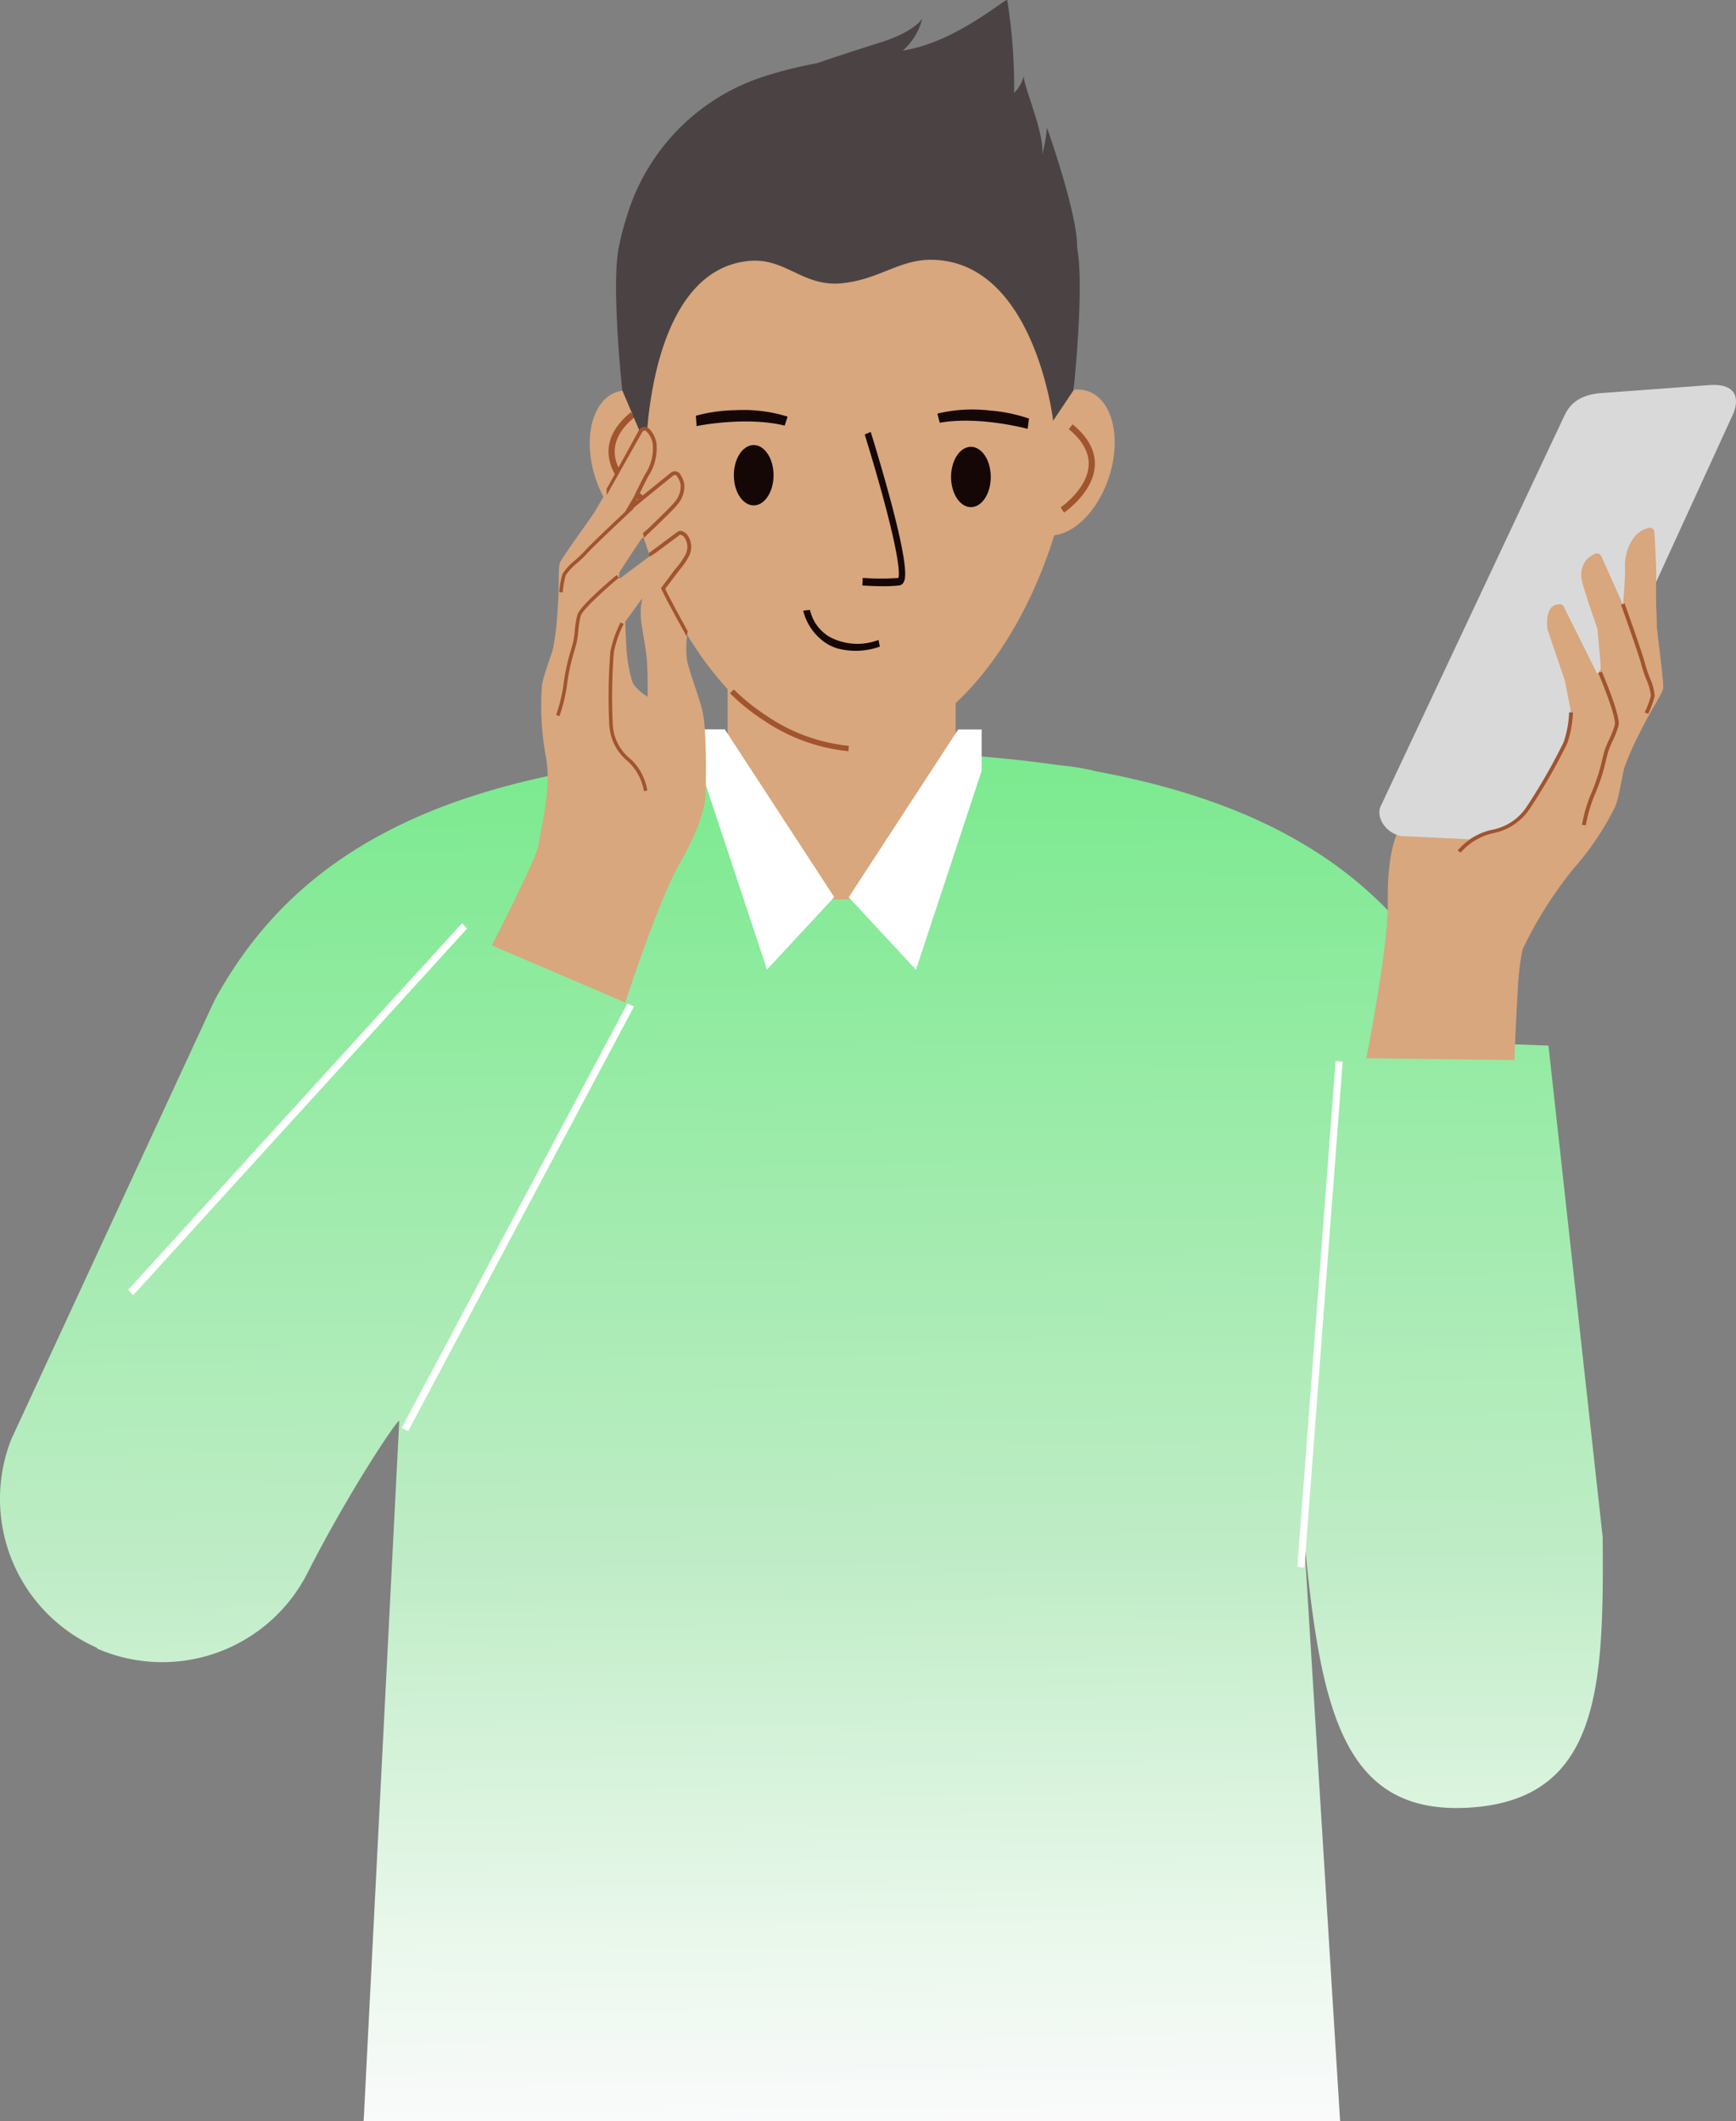 <svg xmlns="http://www.w3.org/2000/svg" xmlns:xlink="http://www.w3.org/1999/xlink" width="203" height="248" viewBox="0 0 203 248">
  <rect x="0" y="0" width="203" height="248" fill="#808080" stroke="none"/>
  <defs>
    <linearGradient id="linear-gradient" x1="0.5" x2="0.513" y2="1" gradientUnits="objectBoundingBox">
      <stop offset="0" stop-color="#7aea8e"/>
      <stop offset="0.589" stop-color="#bfecc6"/>
      <stop offset="0.866" stop-color="#eaf8ec"/>
      <stop offset="1" stop-color="#fafafb"/>
    </linearGradient>
  </defs>
  <g id="illustation_Light_mode" data-name="illustation Light mode" transform="translate(1137.589 -920.741)">
    <g id="Group_5257" data-name="Group 5257" transform="translate(-1137.589 1008.571)">
      <g id="Group_5256" data-name="Group 5256" transform="translate(0 0)">
        <path id="Path_14383" data-name="Path 14383" d="M413,1878.178l-6.339-57.468-3.988-.149-1.339-.05h-.025l-5.32-.2-.414-4.831a50.012,50.012,0,0,0-4.118-6.408,45.644,45.644,0,0,0-3.693-4.292c-7.524-7.716-18.267-13.218-33.927-16.121a26.707,26.707,0,0,0-3.845-.675c-.969-.1-1.947-.261-2.943-.379l-.223-.028q-1.372-.173-2.791-.324-1.649-.174-3.36-.318l-.316-.027-.426-.034q-1.289-.1-2.613-.186-.742-.047-1.495-.089l-1.107-.058q-4.63-.229-9.688-.25a.5.5,0,0,0-.1.011q-1.844-.016-3.742-.01-4.139.018-7.987.175-1.279.051-2.526.119l-.28.015q-1.15.063-2.273.14l-.525.036q-2.786.2-5.412.478-.731.077-1.45.16l-.432.051c-.3.036-.608.073-.909.111q-5.238.66-9.845,1.649c-20.353,4.351-31.917,13.4-38.886,26.222l-23.748,51.279a19.039,19.039,0,0,0,10.034,24.4v.083a19.047,19.047,0,0,0,24.6-8.845c5.078-9.947,10.668-18.182,10.728-17.765l-3.968,78.062-.165,3.25-.038.546H382.3l-.038-.548-.2-3.248-3.9-62.967h0l-.139-2.246q.084.921.171,1.82h0c1.912,19.882,4.829,31.494,19.36,30.526C412.79,1908.774,413.131,1895.445,413,1878.178ZM377.3,1865.751v-.068c0-.032,0,0,0,.068Z" transform="translate(-225.591 -1786.29)" fill="url(#linear-gradient)"/>
      </g>
    </g>
    <g id="Group_5264" data-name="Group 5264" transform="translate(-1026.541 1022.355)">
      <g id="Group_5263" data-name="Group 5263">
        <g id="Group_5262" data-name="Group 5262">
          <g id="Group_5261" data-name="Group 5261">
            <g id="Group_5260" data-name="Group 5260">
              <g id="Group_5259" data-name="Group 5259">
                <g id="Group_5258" data-name="Group 5258">
                  <path id="Path_14384" data-name="Path 14384" d="M1554.06,1945.56" transform="translate(-1554.06 -1945.56)" fill="#d8a87d"/>
                </g>
              </g>
            </g>
          </g>
        </g>
      </g>
    </g>
    <g id="Group_5269" data-name="Group 5269" transform="translate(-1122.595 1028.661)">
      <g id="Group_5268" data-name="Group 5268" transform="translate(0 0)">
        <g id="Group_5267" data-name="Group 5267">
          <g id="Group_5266" data-name="Group 5266">
            <g id="Group_5265" data-name="Group 5265">
              <path id="Path_14385" data-name="Path 14385" d="M404.846,2064.863l.57.651,39.052-42.877-.57-.651Z" transform="translate(-404.846 -2021.986)" fill="#fff"/>
            </g>
          </g>
        </g>
      </g>
    </g>
    <g id="Group_5274" data-name="Group 5274" transform="translate(-1090.625 1038.058)">
      <g id="Group_5273" data-name="Group 5273" transform="translate(0 0)">
        <g id="Group_5272" data-name="Group 5272">
          <g id="Group_5271" data-name="Group 5271">
            <g id="Group_5270" data-name="Group 5270">
              <path id="Path_14386" data-name="Path 14386" d="M788.255,2184.928l-.764-.359,26.411-49.65.764.359Z" transform="translate(-787.491 -2134.919)" fill="#fff"/>
            </g>
          </g>
        </g>
      </g>
    </g>
    <g id="Group_5278" data-name="Group 5278" transform="translate(-1052.53 991.127)">
      <g id="Group_5277" data-name="Group 5277" transform="translate(0 0)">
        <g id="Group_5276" data-name="Group 5276">
          <g id="Group_5275" data-name="Group 5275">
            <path id="Path_14387" data-name="Path 14387" d="M1269.948,1593.538h0v-22.122H1243.28v21.778a.942.942,0,0,0-.024.169C1243.26,1611.146,1270.3,1609.733,1269.948,1593.538Z" transform="translate(-1243.256 -1571.416)" fill="#d8a77d"/>
          </g>
        </g>
      </g>
    </g>
    <path id="Path_14388" data-name="Path 14388" d="M1209.476,1749.92l12.794,19.618-7.861,8.467-7.68-23.169v-4.917Z" transform="translate(-2262.308 -743.905)" fill="#fff"/>
    <path id="Path_14389" data-name="Path 14389" d="M1425.708,1750.15l-12.795,19.618,7.861,8.467,7.68-23.25v-4.835Z" transform="translate(-2451.255 -744.116)" fill="#fff"/>
    <g id="Group_5287" data-name="Group 5287" transform="translate(-1064.75 935.854)">
      <g id="Group_5286" data-name="Group 5286" transform="translate(0)">
        <g id="Group_5285" data-name="Group 5285">
          <g id="Group_5284" data-name="Group 5284">
            <g id="Group_5283" data-name="Group 5283">
              <g id="Group_5282" data-name="Group 5282">
                <g id="Group_5281" data-name="Group 5281">
                  <g id="Group_5280" data-name="Group 5280">
                    <g id="Group_5279" data-name="Group 5279">
                      <path id="Path_14390" data-name="Path 14390" d="M1149.964,940.307c0,18.055-11.817,39.972-26.4,39.972s-26.4-21.917-26.4-39.972,11.817-32.691,26.4-32.691S1149.964,922.253,1149.964,940.307Z" transform="translate(-1097.172 -907.616)" fill="#d8a77d"/>
                    </g>
                  </g>
                </g>
              </g>
            </g>
          </g>
        </g>
      </g>
    </g>
    <g id="Group_5296" data-name="Group 5296" transform="translate(-1052.231 1001.356)">
      <g id="Group_5295" data-name="Group 5295" transform="translate(0 0)">
        <g id="Group_5294" data-name="Group 5294">
          <g id="Group_5293" data-name="Group 5293">
            <g id="Group_5292" data-name="Group 5292">
              <g id="Group_5291" data-name="Group 5291">
                <g id="Group_5290" data-name="Group 5290">
                  <g id="Group_5289" data-name="Group 5289">
                    <g id="Group_5288" data-name="Group 5288">
                      <path id="Path_14391" data-name="Path 14391" d="M1260.67,1700.946a21.393,21.393,0,0,1-9.913-3.608,24.2,24.2,0,0,1-3.941-3.172l.459-.436a24.164,24.164,0,0,0,3.844,3.089,20.759,20.759,0,0,0,9.6,3.5Z" transform="translate(-1246.816 -1693.73)" fill="#a1542e"/>
                    </g>
                  </g>
                </g>
              </g>
            </g>
          </g>
        </g>
      </g>
    </g>
    <g id="Group_5313" data-name="Group 5313" transform="translate(-1070.696 964.846)">
      <g id="Group_5312" data-name="Group 5312" transform="translate(0 0)">
        <g id="Group_5311" data-name="Group 5311" transform="translate(0)">
          <g id="Group_5310" data-name="Group 5310">
            <g id="Group_5309" data-name="Group 5309">
              <g id="Group_5308" data-name="Group 5308">
                <g id="Group_5307" data-name="Group 5307">
                  <g id="Group_5306" data-name="Group 5306">
                    <g id="Group_5305" data-name="Group 5305">
                      <g id="Group_5304" data-name="Group 5304">
                        <g id="Group_5303" data-name="Group 5303">
                          <g id="Group_5302" data-name="Group 5302">
                            <g id="Group_5301" data-name="Group 5301">
                              <g id="Group_5300" data-name="Group 5300">
                                <g id="Group_5299" data-name="Group 5299">
                                  <g id="Group_5298" data-name="Group 5298">
                                    <g id="Group_5297" data-name="Group 5297">
                                      <ellipse id="Ellipse_68" data-name="Ellipse 68" cx="5.519" cy="8.8" rx="5.519" ry="8.8" transform="translate(0 3.44) rotate(-18.157)" fill="#d8a77d"/>
                                    </g>
                                  </g>
                                </g>
                              </g>
                            </g>
                          </g>
                        </g>
                      </g>
                    </g>
                  </g>
                </g>
              </g>
            </g>
          </g>
        </g>
      </g>
    </g>
    <g id="Group_5330" data-name="Group 5330" transform="translate(-1021.151 964.742)">
      <g id="Group_5329" data-name="Group 5329" transform="translate(0 0)">
        <g id="Group_5328" data-name="Group 5328" transform="translate(0)">
          <g id="Group_5327" data-name="Group 5327">
            <g id="Group_5326" data-name="Group 5326">
              <g id="Group_5325" data-name="Group 5325">
                <g id="Group_5324" data-name="Group 5324">
                  <g id="Group_5323" data-name="Group 5323">
                    <g id="Group_5322" data-name="Group 5322">
                      <g id="Group_5321" data-name="Group 5321">
                        <g id="Group_5320" data-name="Group 5320">
                          <g id="Group_5319" data-name="Group 5319">
                            <g id="Group_5318" data-name="Group 5318">
                              <g id="Group_5317" data-name="Group 5317">
                                <g id="Group_5316" data-name="Group 5316">
                                  <g id="Group_5315" data-name="Group 5315">
                                    <g id="Group_5314" data-name="Group 5314">
                                      <ellipse id="Ellipse_69" data-name="Ellipse 69" cx="8.8" cy="5.519" rx="8.8" ry="5.519" transform="translate(0 16.72) rotate(-71.819)" fill="#d8a77d"/>
                                    </g>
                                  </g>
                                </g>
                              </g>
                            </g>
                          </g>
                        </g>
                      </g>
                    </g>
                  </g>
                </g>
              </g>
            </g>
          </g>
        </g>
      </g>
    </g>
    <g id="Group_5339" data-name="Group 5339" transform="translate(-1036.752 971.237)">
      <g id="Group_5338" data-name="Group 5338" transform="translate(0 0)">
        <g id="Group_5337" data-name="Group 5337">
          <g id="Group_5336" data-name="Group 5336">
            <g id="Group_5335" data-name="Group 5335">
              <g id="Group_5334" data-name="Group 5334">
                <g id="Group_5333" data-name="Group 5333">
                  <g id="Group_5332" data-name="Group 5332">
                    <g id="Group_5331" data-name="Group 5331">
                      <path id="Path_14392" data-name="Path 14392" d="M1434.275,1350.659c-1.243,0-2.348-.086-2.417-.092l.051-.884a27.4,27.4,0,0,0,4.16.007c.1-.248.3-1.614-1.616-8.784-1.081-4.046-2.305-7.945-2.316-7.984l.7-.308c.012.039,1.225,3.908,2.305,7.939,2.233,8.339,1.733,9.282,1.545,9.637a.657.657,0,0,1-.5.376A16.982,16.982,0,0,1,1434.275,1350.659Z" transform="translate(-1431.858 -1332.614)" fill="#160707"/>
                    </g>
                  </g>
                </g>
              </g>
            </g>
          </g>
        </g>
      </g>
    </g>
    <g id="Group_5347" data-name="Group 5347" transform="translate(-1051.777 972.777)">
      <g id="Group_5346" data-name="Group 5346" transform="translate(0 0)">
        <g id="Group_5345" data-name="Group 5345">
          <g id="Group_5344" data-name="Group 5344">
            <g id="Group_5343" data-name="Group 5343">
              <g id="Group_5342" data-name="Group 5342">
                <g id="Group_5341" data-name="Group 5341">
                  <g id="Group_5340" data-name="Group 5340">
                    <ellipse id="Ellipse_70" data-name="Ellipse 70" cx="2.322" cy="3.527" rx="2.322" ry="3.527" fill="#160707"/>
                  </g>
                </g>
              </g>
            </g>
          </g>
        </g>
      </g>
    </g>
    <g id="Group_5355" data-name="Group 5355" transform="translate(-1026.376 972.981)">
      <g id="Group_5354" data-name="Group 5354" transform="translate(0 0)">
        <g id="Group_5353" data-name="Group 5353">
          <g id="Group_5352" data-name="Group 5352">
            <g id="Group_5351" data-name="Group 5351">
              <g id="Group_5350" data-name="Group 5350">
                <g id="Group_5349" data-name="Group 5349">
                  <g id="Group_5348" data-name="Group 5348">
                    <ellipse id="Ellipse_71" data-name="Ellipse 71" cx="2.322" cy="3.527" rx="2.322" ry="3.527" fill="#160707"/>
                  </g>
                </g>
              </g>
            </g>
          </g>
        </g>
      </g>
    </g>
    <g id="Group_5364" data-name="Group 5364" transform="translate(-1043.666 992.032)">
      <g id="Group_5363" data-name="Group 5363" transform="translate(0 0)">
        <g id="Group_5362" data-name="Group 5362">
          <g id="Group_5361" data-name="Group 5361">
            <g id="Group_5360" data-name="Group 5360">
              <g id="Group_5359" data-name="Group 5359">
                <g id="Group_5358" data-name="Group 5358">
                  <g id="Group_5357" data-name="Group 5357">
                    <g id="Group_5356" data-name="Group 5356">
                      <path id="Path_14393" data-name="Path 14393" d="M1353.149,1586.46a5.562,5.562,0,0,1-1.1-.5,6.388,6.388,0,0,1-2.8-3.87l.573-.121-.287.061.506-.043a4.895,4.895,0,0,0,2.335,3.18,6.941,6.941,0,0,0,5.681.33l.152.781a8.374,8.374,0,0,1-5.059.185Z" transform="translate(-1349.246 -1581.967)" fill="#160707"/>
                    </g>
                  </g>
                </g>
              </g>
            </g>
          </g>
        </g>
      </g>
    </g>
    <g id="Group_5373" data-name="Group 5373" transform="translate(-1027.978 968.618)">
      <g id="Group_5372" data-name="Group 5372" transform="translate(0 0)">
        <g id="Group_5371" data-name="Group 5371">
          <g id="Group_5370" data-name="Group 5370">
            <g id="Group_5369" data-name="Group 5369">
              <g id="Group_5368" data-name="Group 5368">
                <g id="Group_5367" data-name="Group 5367">
                  <g id="Group_5366" data-name="Group 5366">
                    <g id="Group_5365" data-name="Group 5365">
                      <path id="Path_14394" data-name="Path 14394" d="M1547.443,1303.555c-.08-.029-5.684-1.533-10.275-.713l-.278-1.07a17.453,17.453,0,0,1,6.156-.361,18.5,18.5,0,0,1,4.561.942Z" transform="translate(-1536.889 -1301.288)" fill="#160707"/>
                    </g>
                  </g>
                </g>
              </g>
            </g>
          </g>
        </g>
      </g>
    </g>
    <g id="Group_5388" data-name="Group 5388" transform="translate(-1066.428 968.946)">
      <g id="Group_5387" data-name="Group 5387" transform="translate(0 0)">
        <g id="Group_5386" data-name="Group 5386">
          <g id="Group_5385" data-name="Group 5385">
            <g id="Group_5384" data-name="Group 5384">
              <g id="Group_5383" data-name="Group 5383">
                <g id="Group_5382" data-name="Group 5382">
                  <g id="Group_5381" data-name="Group 5381">
                    <g id="Group_5380" data-name="Group 5380">
                      <g id="Group_5379" data-name="Group 5379">
                        <g id="Group_5378" data-name="Group 5378">
                          <g id="Group_5377" data-name="Group 5377">
                            <g id="Group_5376" data-name="Group 5376">
                              <g id="Group_5375" data-name="Group 5375">
                                <g id="Group_5374" data-name="Group 5374">
                                  <path id="Path_14395" data-name="Path 14395" d="M1080.508,1315.4c-.141-.1-3.451-2.367-3.6-5.512-.079-1.712.794-3.329,2.594-4.81l.458.558c-1.614,1.324-2.4,2.741-2.332,4.209.126,2.784,3.247,4.932,3.279,4.953Z" transform="translate(-1076.907 -1305.08)" fill="#a1542e"/>
                                </g>
                              </g>
                            </g>
                          </g>
                        </g>
                      </g>
                    </g>
                  </g>
                </g>
              </g>
            </g>
          </g>
        </g>
      </g>
    </g>
    <g id="Group_5390" data-name="Group 5390" transform="translate(-1065.55 920.741)">
      <g id="Group_5389" data-name="Group 5389" transform="translate(0 0)">
        <path id="Path_14396" data-name="Path 14396" d="M1141.526,755.963c.1-3.96-3.524-14.036-3.524-14.073a19.587,19.587,0,0,1-.586,3.263c.424-2.072-1.8-7.272-2.1-8.961a1.708,1.708,0,0,1-.034-.35,4.138,4.138,0,0,1-1.122,1.984,65.215,65.215,0,0,0-.8-10.833c-.028-.444-5.934,4.933-12.226,5.889a7.2,7.2,0,0,0,2.2-3.44,2.077,2.077,0,0,1,.11-.341c-.1.178-1.036,1.617-5.036,2.868-2.906.912-5.331,1.71-7.344,2.4a47.794,47.794,0,0,0-6.448,1.635,24.617,24.617,0,0,0-15.734,16.224,30.035,30.035,0,0,0-.964,3.726c-.8,4.076.187,14.4.382,16.324v.012c.021.194.033.3.033.3l.034.082h0l2.786,6.552a43.034,43.034,0,0,1,.5-5.445c.947-6.234,3.689-15.677,11.633-16.313,4.145-.33,6.184,3.014,10.615,2.626s6.806-2.823,10.687-2.752c8.919.164,12.39,10.523,13.584,15.8h0c.411,1.8.55,3.015.55,3.015l2.362-3.524h0l.025-.038h0S1142.408,760.478,1141.526,755.963Z" transform="translate(-1087.611 -726.966)" fill="#4b4343"/>
      </g>
    </g>
    <g id="Group_5405" data-name="Group 5405" transform="translate(-1013.568 970.352)">
      <g id="Group_5404" data-name="Group 5404" transform="translate(0 0)">
        <g id="Group_5403" data-name="Group 5403">
          <g id="Group_5402" data-name="Group 5402">
            <g id="Group_5401" data-name="Group 5401">
              <g id="Group_5400" data-name="Group 5400">
                <g id="Group_5399" data-name="Group 5399">
                  <g id="Group_5398" data-name="Group 5398">
                    <g id="Group_5397" data-name="Group 5397">
                      <g id="Group_5396" data-name="Group 5396">
                        <g id="Group_5395" data-name="Group 5395">
                          <g id="Group_5394" data-name="Group 5394">
                            <g id="Group_5393" data-name="Group 5393">
                              <g id="Group_5392" data-name="Group 5392">
                                <g id="Group_5391" data-name="Group 5391">
                                  <path id="Path_14397" data-name="Path 14397" d="M1709.7,1332.332c.14-.1,3.45-2.367,3.6-5.512.079-1.712-.793-3.329-2.594-4.81l-.458.558c1.615,1.324,2.4,2.741,2.332,4.209-.126,2.784-3.248,4.932-3.279,4.953Z" transform="translate(-1709.297 -1322.01)" fill="#a1542e"/>
                                </g>
                              </g>
                            </g>
                          </g>
                        </g>
                      </g>
                    </g>
                  </g>
                </g>
              </g>
            </g>
          </g>
        </g>
      </g>
    </g>
    <g id="Group_5414" data-name="Group 5414" transform="translate(-1056.218 968.674)">
      <g id="Group_5413" data-name="Group 5413" transform="translate(0 0)">
        <g id="Group_5412" data-name="Group 5412">
          <g id="Group_5411" data-name="Group 5411">
            <g id="Group_5410" data-name="Group 5410">
              <g id="Group_5409" data-name="Group 5409">
                <g id="Group_5408" data-name="Group 5408">
                  <g id="Group_5407" data-name="Group 5407">
                    <g id="Group_5406" data-name="Group 5406">
                      <path id="Path_14398" data-name="Path 14398" d="M1199.13,1303.954c.081-.024,5.769-1.17,10.3-.059l.346-1.05a17.459,17.459,0,0,0-6.12-.751,18.492,18.492,0,0,0-4.61.65Z" transform="translate(-1199.046 -1302.067)" fill="#160707"/>
                    </g>
                  </g>
                </g>
              </g>
            </g>
          </g>
        </g>
      </g>
    </g>
    <g id="Group_5459" data-name="Group 5459" transform="translate(-1080.074 970.649)">
      <g id="Group_5418" data-name="Group 5418" transform="translate(0 0.326)">
        <g id="Group_5417" data-name="Group 5417" transform="translate(0 0)">
          <g id="Group_5416" data-name="Group 5416">
            <g id="Group_5415" data-name="Group 5415">
              <path id="Path_14399" data-name="Path 14399" d="M938.568,1365.206a16.418,16.418,0,0,0-.245-2.078c-.3-1.451-1.7-5.08-1.85-6.2a10.6,10.6,0,0,1,.064-3.064c.01-.065.019-.132.03-.2v-.007l.02-.127a16.776,16.776,0,0,0-.068-4.71c-.28-1.486-.863-1.94-1.121-2.071a.573.573,0,0,0-.128-.05,9.019,9.019,0,0,0,1.22-1.685,2.162,2.162,0,0,0-.164-2.476c-.245-.219-.514-.4-.788-.217l-3.307,2.473-.121.09-3.523,2.631a1.99,1.99,0,0,1-.042-.673c.058-.222,2.579-3.946,2.579-3.946l.3-.288.044-.041.194-.185c1.031-.978,3.207-3.056,3.582-3.567a3.005,3.005,0,0,0,.765-2.158,2.792,2.792,0,0,0-.429-1.1.521.521,0,0,0-.791-.162l-4.343,3.516-.352.286-.1.082.059-.128c.06-.131.164-.358.3-.641.4-.856,1.054-2.224,1.5-3.028a5.75,5.75,0,0,0,.88-3.787c-.051-.175-.1-.327-.15-.464a2.5,2.5,0,0,0-.633-.989.521.521,0,0,0-.811.092l-.14.224c-.418.668-1.05,1.685-1.612,2.62-.5.829-.943,1.595-1.136,2-.242.506-.7,1.324-1.165,2.125-.118.2-.237.408-.353.6-.475.813-.894,1.515-1.01,1.724-.251.458-3.864,5.4-4.1,6.023s-.033,2.333-.286,5.712a34.477,34.477,0,0,1-.459,4c-.047.6-1.222,3.429-1.364,4.689a32.438,32.438,0,0,0,.489,8.4,14.8,14.8,0,0,1,.108,3.9c-.233,2.785-.929,5.5-1.02,6.389-.137,1.314-5.434,11.637-5.434,11.637l15.6,6.683s3.819-11.792,6.348-16.22,2.961-6.828,3.036-7.946c0-.034.005-.073.007-.119h0c.013-.244.026-.634.035-1.121h0c.006-.308.01-.652.013-1.026h0v-.762C938.7,1368.393,938.666,1366.639,938.568,1365.206Zm-7.316-15.418a8.18,8.18,0,0,0-.02,3.387c.139,1.178.474,2.53.57,4.009s.078,4.131.078,4.131-1.554-.925-1.843-1.9a18.592,18.592,0,0,1-.655-4.048c-.03-.5-.125-2.833-.125-2.833Z" transform="translate(-913.661 -1330.079)" fill="#d8a77e"/>
            </g>
          </g>
        </g>
      </g>
      <g id="Group_5423" data-name="Group 5423" transform="translate(7.506 17.315)">
        <g id="Group_5422" data-name="Group 5422" transform="translate(0 0)">
          <g id="Group_5421" data-name="Group 5421">
            <g id="Group_5420" data-name="Group 5420">
              <g id="Group_5419" data-name="Group 5419">
                <path id="Path_14400" data-name="Path 14400" d="M1003.891,1549.566l.036-.1a17.7,17.7,0,0,0,.87-3.682,23.589,23.589,0,0,1,.884-3.975v-.01c.1-.366.182-.654.228-.841a10.549,10.549,0,0,0,.185-1.295,11.072,11.072,0,0,1,.295-1.833c.228-.782,3.243-3.431,4.385-4.386l.085-.071-.263-.315-.085.071c-.431.361-4.215,3.551-4.516,4.586a11.355,11.355,0,0,0-.308,1.9,10.3,10.3,0,0,1-.175,1.243c-.044.18-.124.466-.226.829v.009a23.248,23.248,0,0,0-.9,4.072,17.884,17.884,0,0,1-.849,3.563l-.036.1Z" transform="translate(-1003.499 -1533.058)" fill="#a1542e"/>
              </g>
            </g>
          </g>
        </g>
      </g>
      <g id="Group_5428" data-name="Group 5428" transform="translate(7.877 9.279)">
        <g id="Group_5427" data-name="Group 5427" transform="translate(0 0)">
          <g id="Group_5426" data-name="Group 5426">
            <g id="Group_5425" data-name="Group 5425">
              <g id="Group_5424" data-name="Group 5424">
                <path id="Path_14401" data-name="Path 14401" d="M1008.321,1447.072l.011-.111a11.169,11.169,0,0,1,.341-1.894,6.878,6.878,0,0,1,1.371-1.453,16.946,16.946,0,0,0,1.224-1.187c.764-.867,5.2-5.011,5.246-5.055l.079-.074-.274-.3-.082.077c-.46.429-4.51,4.218-5.274,5.084a16.5,16.5,0,0,1-1.192,1.155,6.368,6.368,0,0,0-1.48,1.614,11.234,11.234,0,0,0-.365,2l-.011.109Z" transform="translate(-1007.915 -1436.996)" fill="#a1542e"/>
              </g>
            </g>
          </g>
        </g>
      </g>
      <g id="Group_5433" data-name="Group 5433" transform="translate(13.649 22.865)">
        <g id="Group_5432" data-name="Group 5432" transform="translate(0 0)">
          <g id="Group_5431" data-name="Group 5431">
            <g id="Group_5430" data-name="Group 5430">
              <g id="Group_5429" data-name="Group 5429">
                <path id="Path_14402" data-name="Path 14402" d="M1081.039,1619.2l.4-.063-.017-.109a6.5,6.5,0,0,0-.385-1.3,5.945,5.945,0,0,0-1.644-2.344,5.476,5.476,0,0,1-2-4.031,66.318,66.318,0,0,1,.129-8.4,12.784,12.784,0,0,1,1.1-3.193l.05-.1-.366-.186-.05.1a13.291,13.291,0,0,0-1.142,3.318,66.921,66.921,0,0,0-.132,8.482c.006.1.014.193.023.285h0a6.076,6.076,0,0,0,.714,2.349,5.941,5.941,0,0,0,1.417,1.686,6.192,6.192,0,0,1,1.884,3.394Z" transform="translate(-1076.905 -1599.477)" fill="#a1542e"/>
              </g>
            </g>
          </g>
        </g>
      </g>
      <g id="Group_5453" data-name="Group 5453" transform="translate(13.425 0)">
        <g id="Group_5452" data-name="Group 5452" transform="translate(0)">
          <g id="Group_5451" data-name="Group 5451">
            <g id="Group_5450" data-name="Group 5450">
              <g id="Group_5449" data-name="Group 5449">
                <g id="Group_5448" data-name="Group 5448">
                  <g id="Group_5447" data-name="Group 5447">
                    <g id="Group_5446" data-name="Group 5446">
                      <g id="Group_5445" data-name="Group 5445">
                        <g id="Group_5444" data-name="Group 5444">
                          <g id="Group_5443" data-name="Group 5443">
                            <g id="Group_5442" data-name="Group 5442">
                              <g id="Group_5441" data-name="Group 5441">
                                <g id="Group_5440" data-name="Group 5440">
                                  <g id="Group_5439" data-name="Group 5439">
                                    <g id="Group_5438" data-name="Group 5438">
                                      <g id="Group_5437" data-name="Group 5437">
                                        <g id="Group_5436" data-name="Group 5436">
                                          <g id="Group_5435" data-name="Group 5435">
                                            <g id="Group_5434" data-name="Group 5434">
                                              <path id="Path_14403" data-name="Path 14403" d="M1083.49,1338.647c-.163-.147-.6-.536-1.055-.236l-.011.008-3.243,2.422-.11.082.048.151.063.194.016.05.126-.083.533-.348h.007l2.82-2.1a.189.189,0,0,1,.107-.034c.083,0,.2.052.4.234a1.949,1.949,0,0,1,.113,2.213,8.845,8.845,0,0,1-1.184,1.634l-1.4,1.884-.208.281s.069.163.132.288a.525.525,0,0,0,.087.14l.194-.255.072-.094,1.469-1.934.175-.231h0c.062-.072.135-.159.215-.259a7.334,7.334,0,0,0,.843-1.256A2.357,2.357,0,0,0,1083.49,1338.647Zm-.244-5.738a2.5,2.5,0,0,0-.361-1.011q-.047-.084-.093-.174a.743.743,0,0,0-1.126-.232l-4.057,3.285.259-.543c.51-1.07.912-1.869,1.194-2.375a5.956,5.956,0,0,0,.9-3.957c-.058-.2-.114-.374-.177-.534a2.741,2.741,0,0,0-.664-1.013.743.743,0,0,0-1.153.13h0l-.051.086c-.2.344-.814,1.466-1.493,2.706-.956,1.745-2.039,3.722-2.266,4.09v.76s1.226-2.182,2.352-4.179c.668-1.186,1.3-2.3,1.622-2.868.109-.191.183-.318.209-.36a.3.3,0,0,1,.223-.138h.033a.3.3,0,0,1,.212.087,2.536,2.536,0,0,1,.691,1.236h0l.037.123a5.453,5.453,0,0,1-.861,3.617c-.114.2-.244.45-.393.742h0c-.089.176-.184.365-.287.57l-.216.442c0-.024-.36.717-.36.717.007.05.015-.047.023,0h0s-.053.1-.137.244h0c-.257.449-.8,1.382-.974,1.69-.034.061-.054.1-.054.1a1.774,1.774,0,0,0,0,.336l.979-.821.3-.25.964-.809h0l3.427-2.775a.3.3,0,0,1,.453.093c.033.063.065.122.1.18a2.085,2.085,0,0,1,.31.842,2.78,2.78,0,0,1-.723,2c-.243.327-1.268,1.339-2.22,2.261l-.007.008c-.4.383-.781.75-1.09,1.043a.035.035,0,0,0-.006-.024l-.339.316-.029.028c.008.028.014.057.023.084s.013.048.019.073l.065.245.03.114.049-.046.22-.21.058-.056c1.2-1.142,3.207-3.065,3.581-3.572a3.233,3.233,0,0,0,.8-2.309Z" transform="translate(-1074.159 -1326.136)" fill="#a1542e"/>
                                            </g>
                                          </g>
                                        </g>
                                      </g>
                                    </g>
                                  </g>
                                </g>
                              </g>
                            </g>
                          </g>
                        </g>
                      </g>
                    </g>
                  </g>
                </g>
              </g>
            </g>
          </g>
        </g>
      </g>
      <g id="Group_5458" data-name="Group 5458" transform="translate(19.899 18.77)">
        <g id="Group_5457" data-name="Group 5457" transform="translate(0 0)">
          <g id="Group_5456" data-name="Group 5456">
            <g id="Group_5455" data-name="Group 5455">
              <g id="Group_5454" data-name="Group 5454">
                <path id="Path_14404" data-name="Path 14404" d="M1154.637,1555.631s-2.16-3.9-2.688-5.076c-.075-.168-.409.094-.292.348.615,1.328,2.864,5.346,2.864,5.346Z" transform="translate(-1151.632 -1550.502)" fill="#a1542e"/>
              </g>
            </g>
          </g>
        </g>
      </g>
    </g>
    <g id="Group_5501" data-name="Group 5501" transform="translate(-977.836 965.747)">
      <g id="Group_5484" data-name="Group 5484" transform="translate(0.016 16.845)">
        <g id="Group_5463" data-name="Group 5463" transform="translate(0 0)">
          <g id="Group_5462" data-name="Group 5462">
            <g id="Group_5461" data-name="Group 5461">
              <g id="Group_5460" data-name="Group 5460">
                <path id="Path_14405" data-name="Path 14405" d="M2170.993,1480.214c0-.515-.138-3.7-.068-5.067v-.067h0v-.033a.708.708,0,0,1,.006-.111v-.007c.046-1.138-.132-4.235-.212-5.567a.556.556,0,0,0-.731-.461,3.343,3.343,0,0,0-1.529.935,5.117,5.117,0,0,0-1.151,3.26v.019c-.011.176-.016.352-.015.524,0,.434-.019,1-.049,1.576l-.007.137c0,.053,0,.106-.009.159v.087c-.046.822-.1,1.612-.136,2.021,0,.056-.008.1-.011.145-.008.092-.012.143-.012.143l-.054-.12-.054-.122-2.446-5.475a.59.59,0,0,0-.848-.224,3.137,3.137,0,0,0-1,.789,2.346,2.346,0,0,0-.467,1.274h0a4.63,4.63,0,0,0,.056,1.013c.123.837,1.8,5.58,1.8,5.58s.375,3.8.388,4.6a.659.659,0,0,1,0,.135,1.078,1.078,0,0,1-.167.3l-.074.1c-.084.1-.156.181-.156.181l-3.938-7.9c-.167-.289-.522-.256-.873-.174a1.63,1.63,0,0,0-.7.4h0a2.508,2.508,0,0,0-.773,1.737,8.319,8.319,0,0,0,.279,2.078s-.948-.253-2.332,1.316a17.138,17.138,0,0,0-2.569,4.183c-.016.042-.032.083-.048.123h0a11.022,11.022,0,0,1-1.647,2.971c-.734.939-4.019,3.535-5.084,4.692-1.656,1.8-4.985,7.568-5.506,8.606-.085.169-.179.375-.279.62-.5,1.26-1.09,3.608-1.025,7.917.011.72-.03,1.6-.109,2.569-.448,5.5-2.1,14.131-2.371,15.489h0a.329.329,0,0,0-.007.037c-.018.094-.028.143-.028.143l17.325.219v-.142c.015-.444.067-1.874.149-3.63a.04.04,0,0,0,0-.011c0-.066.006-.132.009-.2.012-.245.023-.5.036-.751,0-.059.006-.119.009-.179,0-.082.008-.165.012-.248s.01-.186.014-.278.011-.2.016-.294.009-.174.014-.263a.1.1,0,0,1,0-.017c0-.1.01-.192.016-.289s.011-.193.016-.29l.025-.435c0-.091.011-.181.017-.272s.012-.2.019-.3a30.086,30.086,0,0,1,.6-5.355,47.812,47.812,0,0,1,5.858-9.32,33.46,33.46,0,0,0,4.942-7.3c.533-1.195.9-4.275,1.181-4.837a34.026,34.026,0,0,1,1.687-3.8c1.558-3.148,2.664-4.588,2.768-5.252a1.033,1.033,0,0,0,.008-.155h0C2171.745,1486.208,2170.983,1480.716,2170.993,1480.214Zm-15.2,12.888c.881-1.281,1.923-2.335,2.684-3.325,1.65-2.147,1.781-3.018,1.784-3.042l.459,3.392s-1.332,2.043-1.629,2.479a19.809,19.809,0,0,1-2.786,3.32,5.664,5.664,0,0,1-2.786.84s1.391-2.381,2.273-3.664Z" transform="translate(-2137.035 -1468.872)" fill="#d8a77d"/>
              </g>
            </g>
          </g>
        </g>
        <g id="Group_5468" data-name="Group 5468" transform="translate(25.221 16.81)">
          <g id="Group_5467" data-name="Group 5467" transform="translate(0 0)">
            <g id="Group_5466" data-name="Group 5466">
              <g id="Group_5465" data-name="Group 5465">
                <g id="Group_5464" data-name="Group 5464">
                  <path id="Path_14406" data-name="Path 14406" d="M2438.7,1687.758l.021-.11a16.977,16.977,0,0,1,1.121-3.708,22.83,22.83,0,0,0,1.264-3.972v-.011c.1-.375.173-.672.227-.859a10.384,10.384,0,0,1,.511-1.247,10.863,10.863,0,0,0,.692-1.779c.2-.8-1.3-4.586-1.891-5.975l-.044-.1.421-.158.044.1c.224.524,2.171,5.147,1.91,6.213a11.047,11.047,0,0,1-.716,1.848,10.147,10.147,0,0,0-.491,1.195c-.053.182-.129.475-.225.847v.009a22.428,22.428,0,0,1-1.3,4.066,17.253,17.253,0,0,0-1.078,3.586l-.021.11Z" transform="translate(-2438.7 -1669.84)" fill="#d8a77d"/>
                </g>
              </g>
            </g>
          </g>
        </g>
        <g id="Group_5473" data-name="Group 5473" transform="translate(29.783 8.848)">
          <g id="Group_5472" data-name="Group 5472" transform="translate(0 0)">
            <g id="Group_5471" data-name="Group 5471">
              <g id="Group_5470" data-name="Group 5470">
                <g id="Group_5469" data-name="Group 5469">
                  <path id="Path_14407" data-name="Path 14407" d="M2495.976,1587.218l.049-.1a10.972,10.972,0,0,0,.678-1.855,6.357,6.357,0,0,0-.547-1.941,15.614,15.614,0,0,1-.547-1.635c-.273-1.133-2.343-6.915-2.364-6.976l-.037-.1.425-.146.038.107c.215.6,2.1,5.882,2.376,7.015a15.257,15.257,0,0,0,.533,1.591,5.917,5.917,0,0,1,.566,2.136,10.925,10.925,0,0,1-.711,1.958l-.048.1Z" transform="translate(-2493.208 -1574.465)" fill="#d8a77d"/>
                </g>
              </g>
            </g>
          </g>
        </g>
        <g id="Group_5478" data-name="Group 5478" transform="translate(10.675 21.581)">
          <g id="Group_5477" data-name="Group 5477" transform="translate(0 0)">
            <g id="Group_5476" data-name="Group 5476">
              <g id="Group_5475" data-name="Group 5475">
                <g id="Group_5474" data-name="Group 5474">
                  <path id="Path_14408" data-name="Path 14408" d="M2265.211,1743.216l-.357-.246.074-.09a7.114,7.114,0,0,1,1.063-.987,6.965,6.965,0,0,1,2.831-1.333,6.237,6.237,0,0,0,4.079-2.674,67.3,67.3,0,0,0,4.343-7.58,12.075,12.075,0,0,0,.637-3.373v-.111h.451v.112a12.543,12.543,0,0,1-.666,3.507,67.894,67.894,0,0,1-4.385,7.658c-.057.083-.115.165-.175.245h0a6.687,6.687,0,0,1-1.937,1.771,7.051,7.051,0,0,1-2.264.849,7.071,7.071,0,0,0-3.621,2.161Z" transform="translate(-2264.854 -1726.821)" fill="#d8a77d"/>
                </g>
              </g>
            </g>
          </g>
        </g>
        <g id="Group_5483" data-name="Group 5483" transform="translate(15.826 15.531)">
          <g id="Group_5482" data-name="Group 5482" transform="translate(0 0)">
            <g id="Group_5481" data-name="Group 5481">
              <g id="Group_5480" data-name="Group 5480">
                <g id="Group_5479" data-name="Group 5479">
                  <path id="Path_14409" data-name="Path 14409" d="M2326.591,1657.8s4.156-2.484,5.291-3.293c.162-.115.344.276.1.447-1.3.9-5.605,3.452-5.605,3.452Z" transform="translate(-2326.376 -1654.483)" fill="#d8a77d"/>
                </g>
              </g>
            </g>
          </g>
        </g>
      </g>
      <path id="Path_14410" data-name="Path 14410" d="M2170.432,1320.775l-12.385-.582c-1.882-.391-2.937-2.265-2.391-3.457l21.455-45.609c.546-1.191,1.574-2.619,4.68-2.748l12.482-.924c3.556-.16,3.128,2.257,2.582,3.448l-21.767,47.5C2174.541,1319.592,2173.3,1321,2170.432,1320.775Z" transform="translate(-2153.972 -1267.448)" fill="#d9d9d9"/>
      <path id="Path_14411" data-name="Path 14411" d="M2171.073,1478.5c0-.528-.146-3.862-.062-5.169.065-1.022-.122-4.309-.207-5.686a.556.556,0,0,0-.731-.461,3.344,3.344,0,0,0-1.528.936,5.581,5.581,0,0,0-1.169,3.8c0,1.426-.229,4.267-.229,4.267l-2.554-5.712a.589.589,0,0,0-.848-.223,3.124,3.124,0,0,0-1,.788,2.857,2.857,0,0,0-.412,2.29c.124.837,1.8,5.58,1.8,5.58s.446,4.51.384,4.737a2.073,2.073,0,0,1-.4.583l-3.937-7.9c-.168-.289-.522-.255-.874-.173-.574.133-.985.7-1.051,1.958a5.243,5.243,0,0,0,.053.932s2.026,5.981,2.027,5.97l.667,3.4a9.851,9.851,0,0,1-.185,2.443,47.818,47.818,0,0,1-3.381,7.25c-1.01,1.6-2.394,3.267-3.708,3.8s-3.732.919-4.8,1.9c-.477.443-5.5,6.537-5.421,11.683s-6.414,13.554-6.414,13.554l17.324.22s.391-11.717.958-12.958a47.816,47.816,0,0,1,5.857-9.32,33.5,33.5,0,0,0,4.942-7.3c.533-1.2.9-4.276,1.181-4.837a34.106,34.106,0,0,1,1.687-3.8c1.558-3.148,2.664-4.588,2.768-5.252S2171.073,1479.036,2171.073,1478.5Z" transform="translate(-2137.102 -1450.458)" fill="#d8a77d"/>
      <g id="Group_5500" data-name="Group 5500" transform="translate(10.701 25.541)">
        <g id="Group_5489" data-name="Group 5489" transform="translate(14.536 7.973)">
          <g id="Group_5488" data-name="Group 5488" transform="translate(0 0)">
            <g id="Group_5487" data-name="Group 5487">
              <g id="Group_5486" data-name="Group 5486">
                <g id="Group_5485" data-name="Group 5485">
                  <path id="Path_14412" data-name="Path 14412" d="M2438.781,1686.049l.021-.11a16.964,16.964,0,0,1,1.121-3.708,22.753,22.753,0,0,0,1.262-3.972v-.011c.1-.375.172-.671.228-.859a10.466,10.466,0,0,1,.511-1.247,10.8,10.8,0,0,0,.692-1.779c.2-.8-1.3-4.586-1.891-5.975l-.044-.1.421-.158.044.1c.222.524,2.171,5.147,1.91,6.213a11.129,11.129,0,0,1-.716,1.848,10.136,10.136,0,0,0-.492,1.2c-.052.181-.128.475-.224.847v.009a22.474,22.474,0,0,1-1.3,4.066,17.192,17.192,0,0,0-1.078,3.587l-.021.11Z" transform="translate(-2438.781 -1668.13)" fill="#a1542e"/>
                </g>
              </g>
            </g>
          </g>
        </g>
        <g id="Group_5494" data-name="Group 5494" transform="translate(19.099 0)">
          <g id="Group_5493" data-name="Group 5493" transform="translate(0)">
            <g id="Group_5492" data-name="Group 5492">
              <g id="Group_5491" data-name="Group 5491">
                <g id="Group_5490" data-name="Group 5490">
                  <path id="Path_14413" data-name="Path 14413" d="M2496.056,1585.5l.049-.1a10.838,10.838,0,0,0,.678-1.856,6.358,6.358,0,0,0-.547-1.941,15.72,15.72,0,0,1-.546-1.635c-.274-1.132-2.344-6.915-2.365-6.976l-.037-.1.425-.145.038.107c.215.6,2.1,5.883,2.376,7.015a15.444,15.444,0,0,0,.533,1.59,5.927,5.927,0,0,1,.566,2.137,10.962,10.962,0,0,1-.71,1.958l-.048.1Z" transform="translate(-2493.29 -1572.743)" fill="#a1542e"/>
                </g>
              </g>
            </g>
          </g>
        </g>
        <g id="Group_5499" data-name="Group 5499" transform="translate(0 12.744)">
          <g id="Group_5498" data-name="Group 5498" transform="translate(0 0)">
            <g id="Group_5497" data-name="Group 5497">
              <g id="Group_5496" data-name="Group 5496">
                <g id="Group_5495" data-name="Group 5495">
                  <path id="Path_14414" data-name="Path 14414" d="M2265.3,1741.505l-.357-.246.074-.09a7.1,7.1,0,0,1,1.063-.987,6.96,6.96,0,0,1,2.831-1.333,6.233,6.233,0,0,0,4.079-2.674,67.216,67.216,0,0,0,4.343-7.58,12.092,12.092,0,0,0,.637-3.373v-.112h.451v.112a12.554,12.554,0,0,1-.666,3.508,67.84,67.84,0,0,1-4.385,7.658c-.057.083-.115.165-.175.245h0a6.668,6.668,0,0,1-1.938,1.771,7.049,7.049,0,0,1-2.262.85,7.066,7.066,0,0,0-3.622,2.161Z" transform="translate(-2264.944 -1725.11)" fill="#a1542e"/>
                </g>
              </g>
            </g>
          </g>
        </g>
      </g>
    </g>
    <g id="Group_5506" data-name="Group 5506" transform="translate(-985.881 1044.788)">
      <g id="Group_5505" data-name="Group 5505" transform="translate(0 0)">
        <g id="Group_5504" data-name="Group 5504">
          <g id="Group_5503" data-name="Group 5503">
            <g id="Group_5502" data-name="Group 5502">
              <path id="Path_14415" data-name="Path 14415" d="M2040.47,2275.107l.823.084,4.474-59.146-.823-.084Z" transform="translate(-2040.47 -2215.961)" fill="#fff"/>
            </g>
          </g>
        </g>
      </g>
    </g>
  </g>
</svg>
